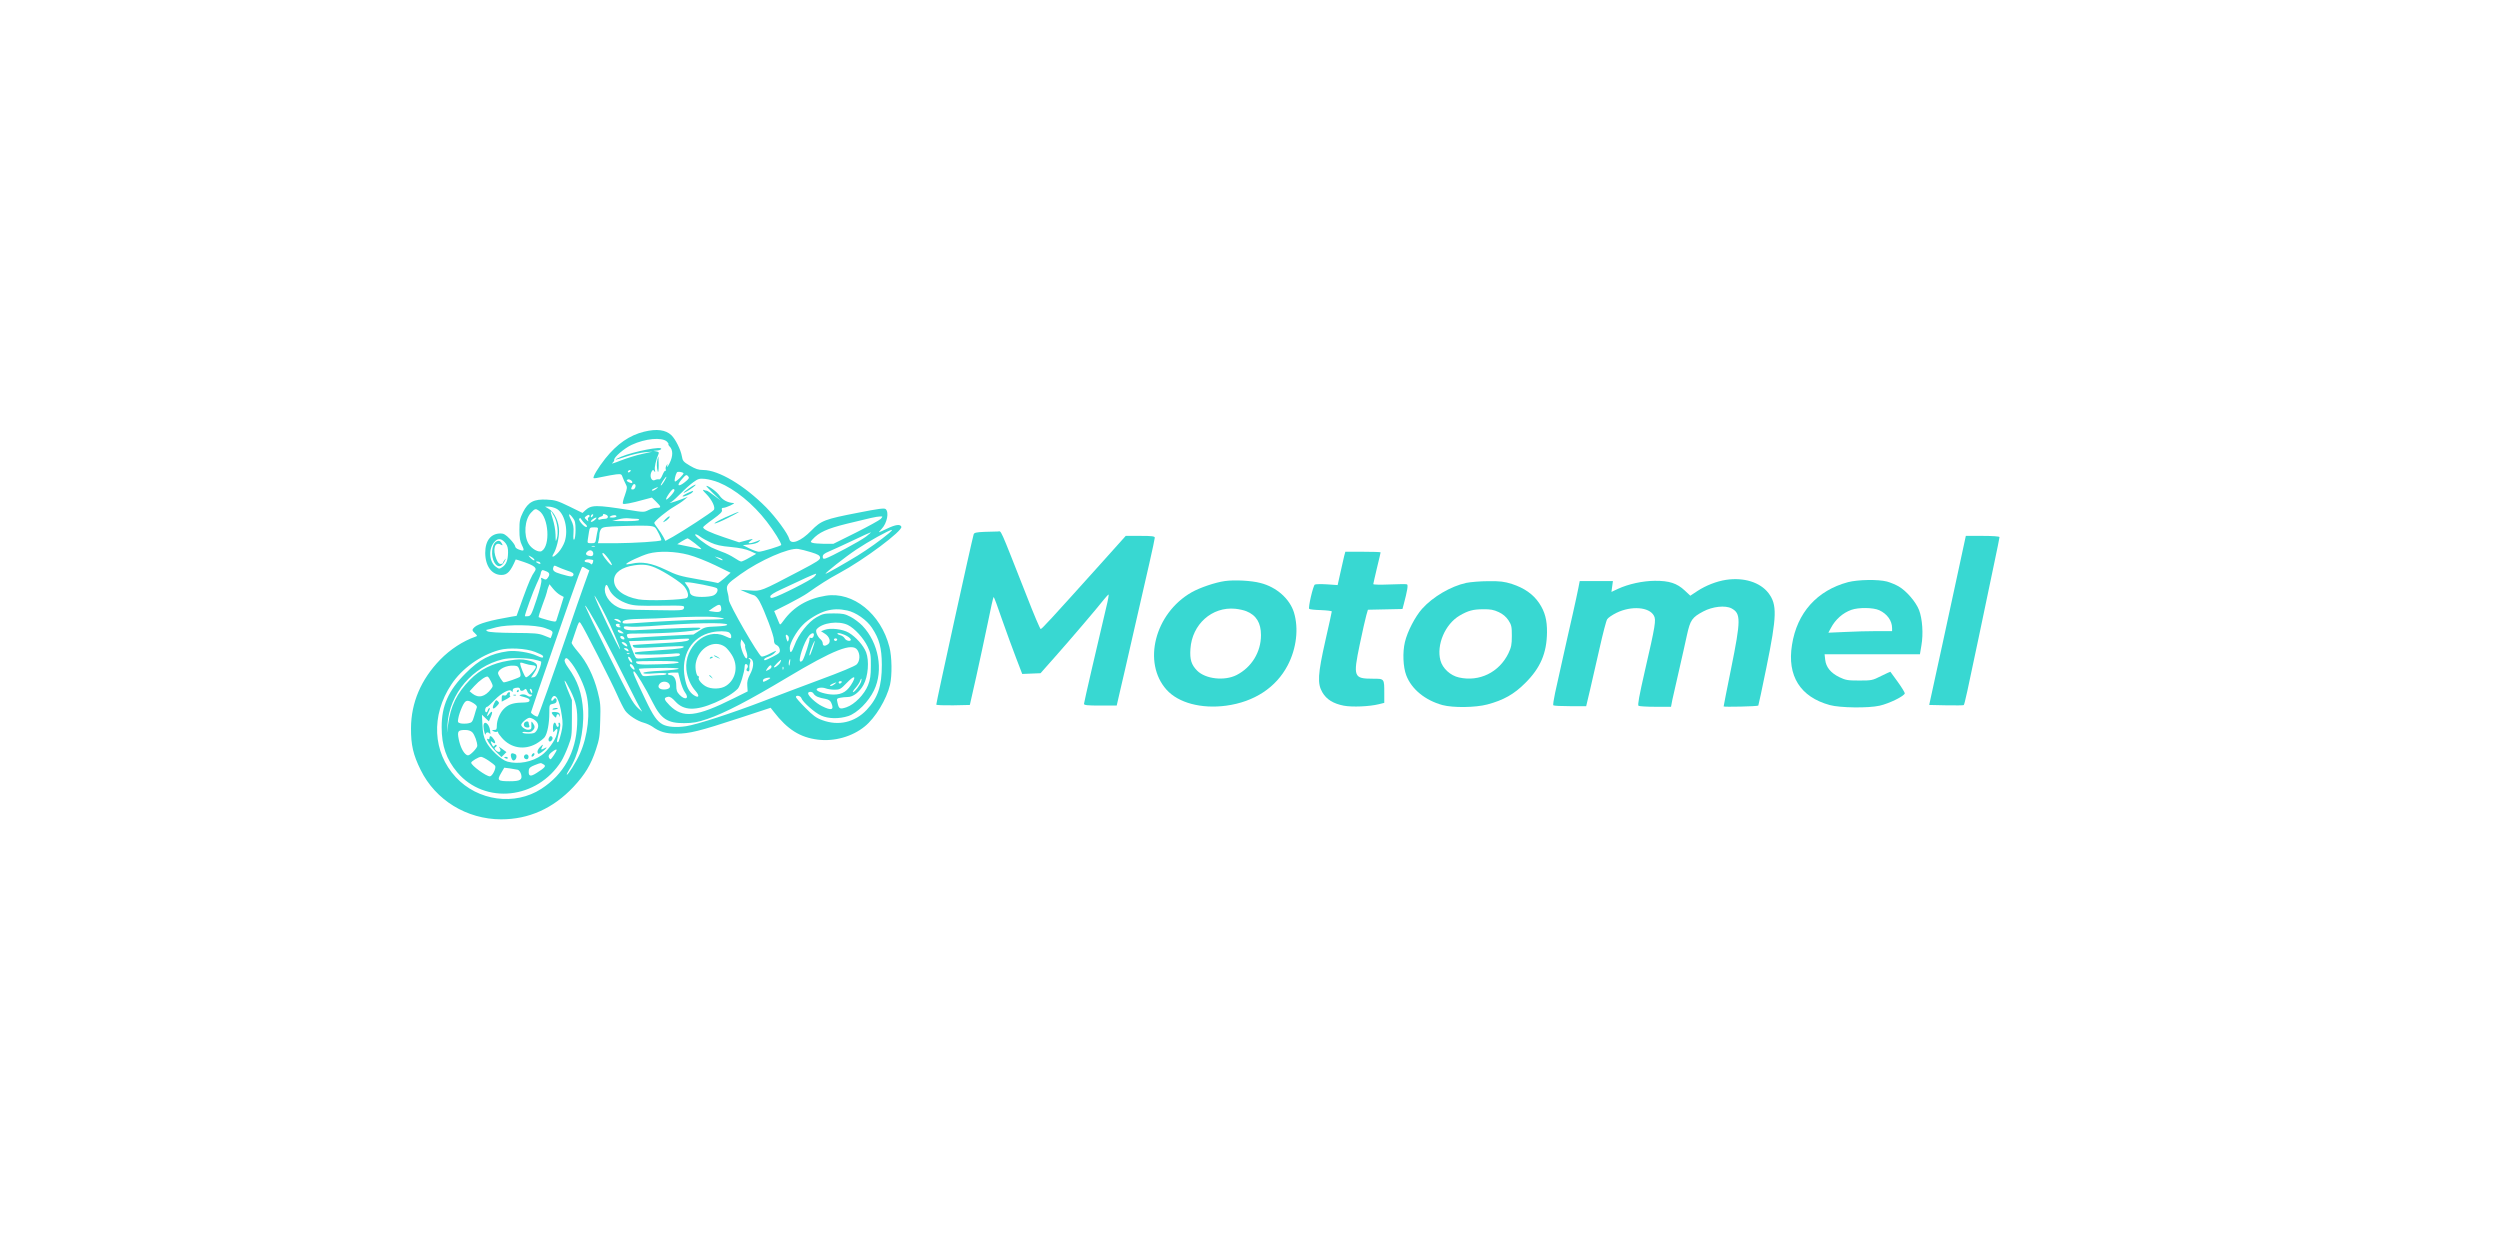 <?xml version="1.0" standalone="no"?>
<!DOCTYPE svg PUBLIC "-//W3C//DTD SVG 20010904//EN"
 "http://www.w3.org/TR/2001/REC-SVG-20010904/DTD/svg10.dtd">
<svg version="1.0" xmlns="http://www.w3.org/2000/svg"
 width="2048pt" height="1024pt" viewBox="0 0 2048 1024"
 preserveAspectRatio="xMidYMid meet">

<g transform="translate(0,1024) scale(0.1,-0.1)"
fill="#38d8d2" stroke="none">
<path d="M5278 6704 c-120 -29 -223 -100 -319 -220 -60 -76 -105 -152 -96
-161 3 -3 36 2 74 11 37 8 87 17 111 20 40 4 44 2 52 -22 5 -15 17 -40 25 -56
15 -27 14 -34 -6 -93 -13 -34 -20 -66 -16 -69 7 -8 69 4 169 32 l68 18 35 -34
c43 -42 44 -50 5 -50 -17 0 -47 -8 -68 -19 -36 -18 -40 -18 -157 1 -276 43
-310 43 -362 -4 l-21 -20 -108 53 c-95 46 -116 53 -183 56 -107 6 -154 -19
-196 -102 -26 -53 -30 -71 -30 -145 0 -67 5 -94 21 -127 23 -46 18 -52 -30
-33 -14 5 -26 16 -26 25 0 8 -19 35 -43 60 -34 35 -51 45 -75 45 -81 0 -127
-58 -127 -160 1 -108 54 -180 133 -180 49 0 75 29 117 127 0 1 32 -9 70 -22
83 -29 105 -48 87 -73 -29 -41 -48 -86 -98 -222 l-52 -145 -43 -7 c-170 -29
-270 -57 -301 -85 -23 -21 -23 -28 4 -52 20 -20 20 -21 2 -27 -102 -36 -205
-103 -288 -188 -157 -162 -238 -352 -239 -561 -1 -137 18 -219 79 -342 122
-248 377 -404 659 -405 226 0 425 88 592 265 95 102 144 182 185 307 28 84 32
111 35 235 4 125 2 150 -21 240 -33 128 -90 243 -161 325 -30 35 -54 69 -52
75 2 5 17 48 32 94 26 78 29 83 42 65 25 -33 252 -480 298 -584 24 -55 54
-114 66 -131 27 -38 100 -86 154 -100 22 -6 52 -20 67 -30 61 -44 111 -59 199
-59 106 0 185 19 523 130 l249 82 26 -33 c112 -145 215 -210 361 -228 134 -17
281 24 384 108 86 69 179 222 207 341 18 77 16 232 -5 310 -69 272 -298 456
-521 420 -150 -24 -265 -92 -346 -204 -28 -38 -29 -38 -38 -15 -5 13 -16 40
-24 58 l-15 35 117 59 c64 33 134 72 156 88 96 68 176 119 260 164 203 109
521 347 509 380 -9 23 -47 18 -116 -15 -34 -16 -64 -30 -67 -30 -2 0 7 13 22
28 44 46 62 137 32 162 -11 9 -58 3 -225 -30 -274 -53 -303 -64 -384 -147 -85
-87 -167 -119 -180 -69 -11 44 -107 175 -189 259 -179 181 -390 307 -517 307
-38 0 -62 8 -108 35 -54 32 -60 40 -66 77 -9 54 -52 140 -86 173 -46 44 -120
54 -222 29z m185 -81 c9 -9 15 -18 13 -21 -3 -2 1 -11 9 -19 29 -28 29 -79 1
-136 -14 -28 -24 -41 -21 -27 5 22 4 23 -5 7 -7 -10 -9 -25 -6 -33 3 -8 2 -13
-3 -10 -4 3 -15 -13 -24 -35 -10 -25 -21 -39 -29 -36 -7 2 -21 0 -32 -5 -31
-16 -49 36 -26 72 9 13 11 13 20 0 8 -12 9 -9 5 10 -5 22 8 80 30 132 5 13 0
17 -22 21 -27 4 -27 4 4 6 17 0 35 6 39 12 17 28 -226 -19 -329 -63 -73 -31
-51 -30 43 2 47 16 114 31 150 35 l65 5 -86 -19 c-47 -10 -126 -35 -175 -54
-49 -20 -80 -29 -69 -21 11 8 19 21 17 28 -4 20 84 95 143 122 112 52 246 64
288 27z m-298 -243 c-3 -5 -11 -10 -16 -10 -6 0 -7 5 -4 10 3 6 11 10 16 10 6
0 7 -4 4 -10z m434 -16 c7 -7 -61 -74 -70 -68 -7 4 3 53 16 74 6 9 42 5 54 -6z
m40 -28 c9 -11 4 -20 -29 -46 -53 -42 -70 -30 -28 20 38 44 41 45 57 26z
m-199 -41 c-12 -20 -24 -34 -27 -32 -5 5 40 76 46 71 2 -1 -7 -19 -19 -39z
m-262 -11 c-4 -3 -16 0 -28 6 -18 10 -20 14 -9 21 15 9 48 -15 37 -27z m709 4
c133 -54 282 -175 395 -322 59 -76 118 -172 118 -190 0 -8 -158 -56 -183 -56
-12 0 -47 12 -77 27 l-55 27 57 6 c36 3 64 12 75 23 17 17 17 17 -19 2 -21 -8
-45 -15 -55 -15 -15 0 -14 4 7 20 25 19 25 19 -35 3 l-60 -16 -122 41 c-119
40 -173 66 -173 83 0 4 36 34 80 65 62 45 79 62 74 76 -4 13 0 18 13 18 23 1
103 38 83 39 -49 3 -89 24 -114 59 -22 33 -89 82 -110 82 -4 0 22 -27 56 -61
l63 -60 -53 40 c-30 23 -58 41 -62 41 -5 0 -17 3 -27 7 -10 3 -1 -11 21 -32
48 -48 80 -114 63 -133 -14 -18 -255 -175 -334 -219 l-62 -34 -17 33 c-9 18
-30 49 -45 69 -16 20 -29 41 -29 45 0 15 102 98 160 132 30 17 69 43 85 57
l30 25 -55 -21 c-30 -11 -64 -23 -75 -25 l-20 -5 20 13 c11 7 45 38 75 69 30
31 75 71 100 89 40 29 50 31 96 27 29 -3 79 -16 111 -29z m-683 -41 c-3 -9
-12 -17 -20 -17 -17 0 -17 5 -3 32 13 24 33 10 23 -15z m172 -12 c-20 -15 -36
-19 -36 -10 0 5 38 23 50 24 3 0 -4 -6 -14 -14z m121 -54 c-46 -51 -55 -41
-16 16 22 31 34 42 42 34 7 -7 -1 -22 -26 -50z m-941 -107 c67 -32 103 -171
70 -271 -9 -27 -32 -66 -50 -86 -38 -42 -65 -51 -42 -14 24 37 46 127 46 186
0 73 -36 153 -82 181 l-33 20 28 0 c16 0 44 -7 63 -16z m-139 -19 c78 -55 93
-284 21 -329 -24 -15 -82 17 -107 58 -43 71 -33 200 19 256 32 34 38 36 67 15z
m124 -47 c25 -49 35 -131 21 -178 -10 -33 -10 -31 -11 30 -1 39 -11 92 -24
132 -25 73 -19 80 14 16z m153 -12 c17 -21 21 -42 21 -96 0 -38 -5 -74 -10
-79 -8 -8 -10 8 -7 52 3 51 -1 70 -21 110 -26 51 -17 59 17 13z m128 6 c-6 -2
-8 -11 -5 -20 5 -16 4 -16 -13 0 -18 17 -18 18 1 32 14 10 21 11 24 3 2 -6 -1
-13 -7 -15z m30 6 c-7 -7 -12 -8 -12 -2 0 14 12 26 19 19 2 -3 -1 -11 -7 -17z
m112 16 c25 -10 19 -34 -8 -34 -13 0 -31 -3 -40 -6 -9 -4 -16 -1 -16 6 0 6 9
14 20 17 11 3 20 9 20 14 0 11 3 11 24 3z m86 -14 c0 -5 -15 -10 -32 -10 -25
0 -29 3 -18 10 20 13 50 13 50 0z m2165 -21 c-11 -11 -102 -61 -203 -112
l-185 -92 -76 0 c-42 1 -84 4 -95 8 -18 7 -18 8 -1 27 53 59 119 89 280 129
196 48 243 59 274 60 24 1 24 1 6 -20z m-2421 -41 c12 -9 17 -20 13 -24 -12
-12 -71 52 -62 66 6 9 11 8 18 -6 6 -10 20 -26 31 -36z m77 31 c-13 -11 -27
-17 -30 -13 -7 7 28 34 43 34 6 -1 0 -10 -13 -21z m342 11 c16 0 26 -4 22 -10
-4 -6 -52 -10 -113 -9 l-107 1 50 13 c28 8 66 12 85 9 19 -2 48 -4 63 -4z
m153 -71 c15 -12 57 -99 51 -105 -10 -10 -222 -23 -366 -24 l-153 0 6 23 c3
12 6 34 6 48 0 14 6 34 14 45 13 17 32 20 183 25 182 6 240 4 259 -12z m-469
-21 c-4 -13 -9 -42 -13 -65 -6 -41 -8 -43 -40 -43 -31 0 -33 2 -29 28 2 15 7
44 10 65 6 35 8 37 42 37 31 0 35 -2 30 -22z m2388 -24 c-70 -59 -176 -134
-260 -186 -110 -67 -252 -148 -261 -148 -14 0 158 136 251 198 97 65 270 161
290 161 6 0 -3 -11 -20 -25z m-192 -31 c-47 -36 -286 -164 -330 -178 -19 -5
-23 -2 -23 15 0 16 12 26 50 42 27 11 113 51 192 88 79 38 147 69 151 69 5 1
-13 -16 -40 -36z m-1270 -48 c43 -20 85 -29 165 -36 73 -7 123 -18 157 -33
l50 -23 -55 -31 c-30 -18 -61 -32 -68 -32 -7 0 -33 14 -58 31 -24 16 -68 38
-98 48 -29 11 -68 27 -87 36 -54 28 -140 95 -134 106 4 5 21 -2 39 -16 17 -13
58 -36 89 -50z m-1679 -8 c13 -18 19 -41 18 -74 -1 -63 -15 -98 -47 -119 -25
-16 -27 -16 -53 3 -58 43 -62 154 -7 209 28 28 58 22 89 -19z m1550 1 c30 -23
53 -44 51 -46 -1 -2 -20 1 -41 7 -22 5 -65 15 -98 21 l-58 12 38 24 c22 13 42
24 46 24 5 0 32 -19 62 -42z m-821 -25 c-7 -2 -19 -2 -25 0 -7 3 -2 5 12 5 14
0 19 -2 13 -5z m1772 -47 c55 -17 71 -26 73 -43 3 -18 -22 -34 -165 -109 -326
-171 -316 -167 -408 -161 l-80 5 44 -19 c24 -11 54 -22 66 -25 14 -3 33 -24
48 -52 42 -79 117 -279 117 -314 0 -25 6 -36 23 -43 13 -6 23 -21 25 -37 3
-24 -3 -30 -57 -58 -66 -33 -71 -34 -71 -21 0 5 15 14 34 21 18 6 42 20 52 32
21 23 19 23 -47 -11 -26 -13 -53 -22 -61 -19 -26 10 -267 429 -267 463 0 11
-4 40 -11 64 -14 57 -8 65 105 146 160 115 398 219 474 208 20 -3 68 -15 106
-27z m-1785 -12 c0 -18 -13 -24 -38 -17 -27 7 -28 21 -5 39 20 14 43 2 43 -22z
m780 -9 c54 -14 149 -52 220 -86 l125 -61 -49 -44 c-27 -23 -52 -41 -55 -40
-3 2 -78 16 -166 31 -143 25 -171 33 -263 78 -113 54 -194 69 -279 49 -24 -5
-43 -7 -43 -3 0 12 125 70 183 86 85 23 218 19 327 -10z m-656 -32 c41 -57 37
-73 -6 -23 -38 45 -52 70 -38 70 5 0 25 -21 44 -47z m-609 -3 c12 -19 -12 -10
-31 11 -19 22 -19 22 3 10 12 -6 25 -16 28 -21z m1540 -1 c15 -14 -7 -10 -35
7 l-25 15 25 -7 c14 -3 29 -10 35 -15z m-1055 -10 c0 -20 -13 -40 -20 -29 -4
6 -17 12 -28 13 -38 2 -25 27 13 25 19 -1 35 -5 35 -9z m-435 -19 c8 -13 -5
-13 -25 0 -13 8 -13 10 2 10 9 0 20 -4 23 -10z m944 -41 c74 -32 212 -121 236
-153 31 -40 40 -79 23 -93 -21 -18 -321 -27 -397 -13 -125 23 -201 82 -201
156 0 62 62 108 167 123 70 10 113 5 172 -20z m-721 -24 c39 -12 52 -21 50
-33 -4 -20 -19 -19 -102 5 -59 17 -73 30 -62 58 5 14 9 14 33 2 16 -8 52 -22
81 -32z m140 -109 c-22 -61 -87 -246 -143 -411 -114 -333 -233 -667 -240 -674
-8 -7 -55 21 -55 34 0 10 362 1050 389 1118 6 15 15 39 21 53 10 25 10 25 39
8 l29 -17 -40 -111z m-314 104 c29 -11 33 -27 13 -54 -11 -16 -17 -17 -36 -7
-20 11 -21 10 -16 -11 3 -14 -12 -77 -39 -158 -41 -123 -47 -135 -70 -138 -14
-2 -26 -1 -26 1 0 18 68 205 96 264 19 39 34 78 34 86 0 12 9 27 16 27 1 0 14
-4 28 -10z m2195 -46 c-22 -24 -286 -158 -336 -170 -17 -5 -23 -2 -23 10 0 11
31 31 88 57 175 83 277 129 286 129 5 0 -1 -12 -15 -26z m-908 -64 c57 -11
107 -24 112 -29 14 -14 -1 -47 -29 -59 -14 -7 -56 -12 -94 -12 -71 0 -100 14
-100 47 0 8 -9 28 -21 44 l-20 29 25 0 c14 0 71 -9 127 -20z m-1171 -85 l28
-15 -28 -91 c-16 -50 -31 -96 -33 -104 -4 -10 -19 -9 -73 6 -37 10 -69 21 -71
23 -3 3 11 48 31 101 20 52 36 100 36 105 0 5 5 21 10 36 l11 28 30 -37 c17
-21 43 -44 59 -52z m401 46 c21 -49 83 -96 158 -119 47 -14 90 -16 258 -14
200 2 201 2 196 -19 -6 -20 -9 -21 -252 -17 -234 3 -248 4 -293 26 -69 34
-115 108 -101 162 8 29 16 25 34 -19z m-26 -222 c41 -80 116 -256 115 -268 -2
-16 -210 419 -210 438 0 9 47 -73 95 -170z m-27 -155 c44 -82 130 -250 192
-374 61 -124 119 -234 128 -245 9 -11 -5 0 -32 25 -42 40 -69 88 -236 427
-104 211 -191 393 -195 405 -10 34 52 -70 143 -238z m970 224 c4 -29 -14 -37
-68 -28 l-35 5 40 28 c46 31 59 30 63 -5z m1032 -19 c71 -15 161 -78 203 -142
61 -92 80 -165 81 -302 0 -176 -32 -272 -125 -371 -97 -102 -231 -133 -364
-83 -48 17 -76 38 -137 100 -43 43 -78 83 -78 89 0 18 38 11 45 -9 9 -31 111
-121 162 -143 60 -27 148 -28 222 -4 74 25 166 117 211 211 79 164 38 389 -95
529 -24 25 -68 58 -97 73 -46 24 -65 28 -138 28 -77 0 -90 -3 -140 -31 -68
-38 -150 -142 -182 -231 -24 -65 -38 -73 -38 -19 0 37 54 134 106 186 44 47
134 100 192 116 59 16 108 17 172 3z m-1073 -55 c35 -3 63 -9 63 -13 0 -3 -69
-7 -153 -7 -136 -2 -379 -14 -599 -30 -64 -4 -78 -3 -78 9 0 19 48 26 175 28
55 1 145 4 200 8 166 10 326 12 392 5z m-787 -29 c16 -19 3 -19 -30 0 -24 13
-24 14 -4 15 12 0 27 -7 34 -15z m877 -32 c3 -7 -25 -12 -89 -15 -85 -3 -97
-6 -140 -35 l-47 -31 -223 -11 c-123 -6 -244 -14 -269 -17 -41 -6 -47 -4 -52
15 -5 20 -2 21 106 21 219 1 454 18 484 35 26 15 18 16 -142 10 -93 -3 -231
-10 -305 -14 -132 -9 -170 -4 -170 21 0 7 15 9 43 5 23 -3 101 -1 172 4 337
26 626 32 632 12z m989 -3 c56 -28 129 -108 162 -178 24 -50 27 -69 26 -157 0
-80 -5 -112 -23 -158 -30 -76 -110 -158 -177 -181 -54 -18 -62 -14 -73 37 -8
33 -7 35 22 41 16 3 44 6 61 6 45 0 97 40 130 100 38 70 48 196 21 267 -22 56
-83 125 -142 160 -51 30 -151 41 -198 23 l-29 -11 31 -20 c39 -24 52 -68 27
-86 -25 -19 -44 -16 -44 6 0 10 -7 24 -16 32 -28 23 -47 69 -34 84 45 54 179
72 256 35z m-1870 1 c-4 -5 0 -12 6 -14 7 -3 3 -6 -8 -6 -12 -1 -24 6 -28 14
-4 10 1 15 15 15 11 0 18 -4 15 -9z m-611 -26 c64 -23 68 -26 56 -58 l-10 -25
-53 21 c-47 19 -75 21 -249 22 -123 1 -203 6 -215 13 -10 6 -14 12 -9 12 6 1
42 10 80 21 92 25 322 22 400 -6z m631 -30 c18 -15 18 -15 -5 -13 -14 2 -26 9
-29 16 -5 17 10 15 34 -3z m875 -5 c10 -6 19 -20 19 -30 0 -24 3 -25 -55 1
-153 68 -331 -91 -312 -277 7 -65 34 -129 76 -176 35 -40 26 -60 -15 -33 -37
24 -61 69 -74 142 -35 184 56 338 220 373 53 12 119 11 141 0z m693 -34 c-4
-10 -13 -15 -21 -12 -9 4 -13 1 -11 -6 4 -11 -40 -151 -56 -176 -4 -7 -12 -12
-18 -12 -25 0 28 161 69 211 26 31 50 28 37 -5z m282 -1 c13 -8 24 -20 24 -25
0 -18 -39 -10 -50 10 -6 11 -22 23 -35 26 -14 3 -25 10 -25 14 0 11 56 -5 86
-25z m-488 3 c5 -7 6 -22 2 -32 -6 -17 -8 -16 -18 12 -11 32 -3 43 16 20z
m-1344 -14 c4 -11 1 -14 -11 -12 -9 2 -18 9 -21 16 -6 18 25 15 32 -4z m526
-18 c-11 -11 -70 -18 -235 -26 -121 -7 -221 -13 -222 -14 -1 -1 2 -8 6 -15 7
-11 42 -11 206 -2 109 7 200 9 203 6 14 -14 -23 -20 -200 -32 -105 -7 -194
-15 -196 -18 -3 -3 -2 -8 2 -12 9 -9 208 -7 304 2 51 5 62 4 62 -8 0 -12 -26
-16 -137 -21 -76 -4 -154 -8 -174 -10 -20 -2 -41 -1 -47 3 -6 3 -21 36 -35 73
l-24 66 91 2 c50 1 145 5 211 9 202 13 201 13 185 -3z m1218 3 c-2 -6 -8 -10
-13 -10 -5 0 -11 4 -13 10 -2 6 4 11 13 11 9 0 15 -5 13 -11z m-754 -50 c-2
-4 2 -25 10 -46 8 -24 11 -46 5 -54 -13 -21 -58 89 -52 125 l6 29 18 -24 c9
-13 16 -26 13 -30z m554 -19 c-11 -33 -22 -60 -25 -60 -7 0 3 38 22 83 24 57
26 44 3 -23z m-1528 35 c20 -24 5 -28 -21 -6 -19 16 -20 20 -8 21 9 0 22 -7
29 -15z m810 -24 c14 -10 39 -40 55 -66 55 -88 35 -199 -45 -252 -43 -30 -126
-31 -171 -4 -36 22 -63 57 -54 71 3 6 2 10 -4 10 -16 0 -29 65 -21 108 23 126
150 197 240 133z m1084 -26 c24 -36 21 -91 -6 -118 -14 -14 -134 -64 -303
-126 -154 -57 -361 -136 -460 -174 -249 -96 -546 -193 -634 -206 -79 -12 -150
-7 -191 14 -47 25 -79 70 -143 205 -97 204 -108 230 -93 230 12 0 96 -139 154
-256 67 -133 121 -169 257 -168 75 1 107 6 189 34 142 48 340 151 654 339 381
228 535 289 576 226z m-2642 -15 c32 -12 60 -26 64 -31 12 -21 -6 -21 -48 -1
-55 27 -177 46 -237 37 -143 -20 -234 -67 -346 -180 -141 -141 -197 -265 -197
-442 0 -153 39 -264 128 -370 227 -267 655 -221 852 91 14 22 39 76 56 121 29
76 31 87 31 230 l0 150 -37 90 c-38 94 -27 91 22 -6 50 -99 63 -160 58 -283
-10 -230 -110 -409 -293 -528 -217 -141 -520 -100 -701 95 -190 205 -205 505
-37 759 86 131 238 240 393 283 76 21 217 14 292 -15z m763 19 c11 -17 0 -20
-21 -4 -17 13 -17 14 -2 15 9 0 20 -5 23 -11z m12 -35 c-3 -3 -12 -4 -19 -1
-8 3 -5 6 6 6 11 1 17 -2 13 -5z m13 -43 c13 -25 13 -34 0 -26 -16 10 -32 45
-21 45 6 0 15 -9 21 -19z m-804 -2 c32 -7 62 -15 66 -18 5 -4 -2 -34 -15 -66
-17 -45 -29 -61 -45 -63 l-22 -3 25 37 c44 65 32 87 -58 106 -44 9 -73 9 -150
-4 -134 -22 -232 -71 -317 -157 -108 -111 -158 -213 -179 -366 l-10 -70 5 73
c16 249 207 473 453 531 53 13 179 13 247 0z m319 -36 c50 -67 101 -177 119
-253 34 -143 12 -340 -53 -484 -31 -70 -101 -180 -108 -172 -2 2 7 21 21 43
75 115 122 313 113 478 -9 145 -44 248 -123 356 -21 29 -32 53 -28 63 10 25
21 19 59 -31z m1473 35 c20 -20 14 -72 -14 -123 -19 -37 -25 -60 -22 -94 l3
-45 -115 -57 c-306 -153 -416 -165 -524 -58 -49 50 -52 64 -11 71 14 2 33 -11
58 -39 68 -75 165 -78 325 -9 86 37 153 79 187 115 19 22 54 136 55 179 0 12
4 22 9 22 16 0 23 -20 12 -34 -11 -13 -5 -26 11 -26 5 0 9 12 7 28 -1 15 2 35
6 46 5 12 3 21 -6 27 -8 5 -9 9 -3 9 5 0 15 -5 22 -12z m233 -27 c-11 -20 -51
-48 -51 -35 0 7 53 60 58 58 2 -1 -1 -12 -7 -23z m80 -3 c-3 -21 -6 -26 -9
-15 -3 17 3 47 11 47 2 0 1 -15 -2 -32z m-911 6 c0 -8 -55 -13 -167 -16 -159
-5 -182 -2 -183 22 0 3 79 5 175 5 122 0 175 -3 175 -11z m-1197 -24 c15 0 27
-6 27 -13 0 -19 -67 -90 -82 -85 -11 4 -45 87 -47 114 -1 8 10 8 37 -2 20 -7
49 -13 65 -14z m827 -11 c7 -11 10 -23 7 -25 -6 -6 -37 25 -37 37 0 17 19 9
30 -12z m-932 -33 c8 -27 9 -43 2 -50 -9 -9 -114 -46 -133 -46 -9 0 -47 61
-47 75 1 33 69 66 130 62 31 -2 36 -6 48 -41z m2062 31 c0 -8 -11 -19 -25 -25
-25 -12 -25 -12 -9 13 18 27 34 33 34 12z m97 -19 c-3 -8 -6 -5 -6 6 -1 11 2
17 5 13 3 -3 4 -12 1 -19z m-857 4 c0 -5 -65 -13 -145 -17 -89 -4 -145 -11
-145 -18 0 -7 31 -8 95 -3 62 4 95 3 95 -4 0 -5 -15 -10 -32 -10 -18 0 -62 -3
-98 -6 -65 -6 -66 -6 -80 22 -8 16 -16 31 -17 34 -2 3 71 7 162 8 98 2 165 -1
165 -6z m13 -99 c10 -38 26 -79 37 -93 41 -53 4 -71 -43 -22 -22 23 -27 38
-27 77 0 52 -20 85 -52 85 -10 0 -18 5 -18 10 0 6 19 10 43 10 l43 0 17 -67z
m-1550 -7 c17 -35 17 -38 0 -60 -49 -65 -103 -78 -153 -38 l-23 19 39 43 c42
46 93 82 109 77 6 -2 18 -20 28 -41z m2963 -3 c-41 -75 -84 -103 -157 -103
-58 0 -139 24 -139 41 0 15 44 21 74 10 15 -6 48 -11 73 -11 43 0 50 4 101 57
55 57 77 60 48 6z m-676 32 c0 -2 -13 -11 -30 -20 -26 -13 -30 -13 -30 -1 0
13 16 22 48 25 6 0 12 -1 12 -4z m745 -27 c-9 -30 -53 -88 -67 -88 -5 0 3 15
20 34 17 19 33 44 37 55 3 12 9 21 11 21 3 0 2 -10 -1 -22z m-1573 -21 c16
-24 3 -42 -33 -45 -48 -4 -70 20 -43 49 19 21 61 19 76 -4z m1413 13 c-3 -5
-10 -10 -16 -10 -5 0 -9 5 -9 10 0 6 7 10 16 10 8 0 12 -4 9 -10z m-59 -15
c-20 -15 -36 -19 -36 -10 0 5 38 23 50 24 3 0 -4 -6 -14 -14z m-2576 -41 c0
-17 22 -18 38 -2 8 8 14 5 21 -15 6 -15 18 -27 28 -27 13 0 14 -3 6 -11 -9 -9
-18 -8 -35 3 -14 9 -32 12 -48 8 -22 -6 -20 -9 23 -20 35 -9 47 -17 45 -29 -3
-13 -17 -16 -69 -17 -70 -2 -110 -17 -146 -56 -30 -32 -53 -90 -53 -133 0 -30
-3 -35 -22 -35 -21 -1 -21 -2 -5 -11 9 -5 22 -7 27 -4 6 3 10 2 10 -4 0 -6 14
-26 32 -46 73 -84 183 -102 280 -48 29 17 60 41 70 54 22 30 38 112 38 199 0
67 0 68 30 74 21 4 30 11 30 26 0 21 -14 27 -25 10 -12 -20 -26 -10 -15 10 28
52 63 -8 82 -140 10 -65 9 -88 -5 -145 -18 -70 -23 -82 -33 -73 -3 3 2 30 10
59 18 60 21 99 6 99 -5 0 -7 -6 -4 -14 3 -8 1 -17 -4 -20 -5 -3 -12 3 -15 14
-9 36 -27 21 -27 -22 1 -40 2 -42 15 -24 21 28 28 14 15 -32 -12 -48 -74 -133
-121 -167 -77 -57 -193 -79 -283 -54 -51 14 -144 102 -176 166 -18 36 -25 69
-28 133 l-4 85 28 -27 29 -27 17 40 c18 42 9 52 -16 17 -20 -28 -21 -12 -2 25
8 15 11 27 6 27 -5 0 -12 -9 -15 -21 -4 -13 -11 -17 -16 -12 -11 11 -2 43 12
43 5 0 32 25 60 55 57 59 126 96 140 73 7 -10 9 -9 9 4 0 17 10 23 41 25 11 1
19 -5 19 -13z m100 -22 c0 -15 -2 -15 -10 -2 -13 20 -13 33 0 25 6 -3 10 -14
10 -23z m2339 -41 c14 -6 42 -13 62 -16 26 -5 40 -14 48 -31 27 -60 4 -69 -77
-28 -48 24 -112 83 -112 104 0 17 35 16 44 -1 5 -10 20 -22 35 -28z m-2821
-51 c22 -14 32 -26 28 -36 -3 -8 -13 -39 -21 -69 -15 -50 -19 -55 -51 -61 -18
-3 -46 -3 -60 0 -24 6 -26 10 -19 44 3 20 17 61 30 90 27 59 41 63 93 32z
m506 -141 c29 -23 33 -54 10 -87 -12 -18 -25 -22 -65 -22 -27 0 -49 4 -49 9 0
6 15 7 33 4 24 -3 39 0 50 12 21 20 21 35 3 61 -13 18 -14 17 -13 -16 2 -30
-2 -36 -21 -38 -23 -4 -62 22 -62 40 0 16 49 58 68 58 11 0 31 -9 46 -21z
m-515 -98 c19 -19 41 -79 41 -112 0 -8 -16 -30 -35 -49 -29 -28 -39 -32 -53
-24 -27 17 -51 66 -64 128 -13 67 -7 76 55 76 23 0 44 -7 56 -19z m691 -145
c0 -11 -43 -76 -50 -76 -4 0 -11 8 -14 17 -5 11 2 24 21 39 27 22 43 29 43 20z
m-556 -88 c26 -17 50 -37 53 -43 8 -22 -25 -85 -44 -85 -31 0 -153 90 -153
112 0 11 61 48 81 48 8 0 37 -14 63 -32z m447 -29 c26 -13 16 -26 -53 -70 -54
-35 -71 -30 -66 21 2 19 13 28 48 42 55 21 48 20 71 7z m-209 -45 c10 -3 22
-20 27 -37 12 -45 -7 -57 -93 -57 -98 0 -106 7 -72 65 l27 46 47 -6 c26 -4 55
-9 64 -11z"/>
<path d="M5386 6478 c-8 -30 -6 -78 3 -102 4 -10 7 12 7 53 -1 39 -2 71 -2 71
-1 0 -4 -10 -8 -22z"/>
<path d="M5643 6239 c-24 -17 -43 -32 -43 -35 0 -6 48 21 81 47 40 31 7 21
-38 -12z"/>
<path d="M5631 6200 c-24 -11 -42 -23 -39 -26 8 -7 74 21 82 35 9 14 9 14 -43
-9z"/>
<path d="M5942 6002 c-56 -26 -96 -48 -88 -50 8 -2 58 19 113 47 123 62 111
64 -25 3z"/>
<path d="M5449 5984 c-21 -24 -22 -26 -3 -16 25 13 50 42 37 42 -5 0 -20 -12
-34 -26z"/>
<path d="M4063 5802 c-36 -23 -43 -120 -13 -170 26 -43 57 -40 83 8 13 24 14
29 3 16 -9 -11 -16 -23 -16 -28 0 -4 -9 -8 -19 -8 -13 0 -24 13 -35 40 -32 80
-13 145 34 120 20 -11 21 -10 10 9 -11 22 -27 26 -47 13z"/>
<path d="M5851 4866 c2 -2 15 -9 29 -15 24 -11 24 -11 6 3 -16 13 -49 24 -35
12z"/>
<path d="M5815 4850 c-3 -6 1 -7 9 -4 18 7 21 14 7 14 -6 0 -13 -4 -16 -10z"/>
<path d="M5810 4706 c0 -2 8 -10 18 -17 15 -13 16 -12 3 4 -13 16 -21 21 -21
13z"/>
<path d="M4235 4580 c-3 -5 -1 -10 4 -10 6 0 11 5 11 10 0 6 -2 10 -4 10 -3 0
-8 -4 -11 -10z"/>
<path d="M4153 4554 c-3 -9 -13 -14 -24 -11 -15 4 -19 0 -19 -23 l0 -28 40 21
c22 12 35 23 30 25 -5 2 -6 10 -3 18 3 8 0 14 -6 14 -7 0 -14 -7 -18 -16z"/>
<path d="M4208 4543 c7 -3 16 -2 19 1 4 3 -2 6 -13 5 -11 0 -14 -3 -6 -6z"/>
<path d="M4047 4476 c-20 -43 -8 -54 23 -20 21 22 22 26 9 39 -13 14 -17 12
-32 -19z"/>
<path d="M4526 4431 c-3 -4 6 -6 19 -3 14 2 25 6 25 8 0 8 -39 4 -44 -5z"/>
<path d="M4520 4401 c0 -5 8 -17 18 -27 16 -16 17 -16 20 -1 4 22 19 22 26 0
3 -11 4 -8 3 6 -2 20 -8 25 -34 28 -18 2 -33 0 -33 -6z"/>
<path d="M3961 4288 c0 -32 17 -85 18 -60 1 6 7 12 15 12 8 0 17 -6 20 -12 4
-7 4 5 1 27 -7 61 -56 90 -54 33z"/>
<path d="M4010 4194 c0 -8 -4 -12 -10 -9 -34 21 25 -69 78 -118 l30 -29 20 20
21 21 -37 27 c-20 15 -31 21 -24 14 6 -8 12 -20 12 -27 0 -18 -25 -16 -41 3
-10 13 -10 17 1 24 8 5 11 12 7 17 -5 4 -12 1 -16 -6 -7 -11 -11 -9 -20 7 -15
29 -14 37 4 22 23 -19 29 -5 10 24 -19 29 -35 34 -35 10z"/>
<path d="M4496 4193 c-4 -9 -3 -20 2 -25 11 -11 36 17 27 32 -9 15 -22 12 -29
-7z"/>
<path d="M4420 4116 c-13 -15 -20 -31 -16 -41 5 -15 9 -14 36 5 36 26 51 47
22 31 -29 -16 -34 -14 -22 9 14 27 8 25 -20 -4z"/>
<path d="M4188 4065 c-10 -11 5 -55 18 -55 23 0 35 43 15 52 -21 9 -27 9 -33
3z"/>
<path d="M4356 4054 c-4 -10 -1 -14 6 -12 15 5 23 28 10 28 -5 0 -13 -7 -16
-16z"/>
<path d="M4295 4050 c-8 -14 3 -30 21 -30 8 0 14 9 14 20 0 21 -24 28 -35 10z"/>
<path d="M4130 4036 c0 -2 7 -6 15 -10 8 -3 15 -1 15 4 0 6 -7 10 -15 10 -8 0
-15 -2 -15 -4z"/>
<path d="M4294 4315 c-8 -20 4 -35 28 -35 14 0 18 5 14 16 -3 9 -6 20 -6 25 0
15 -30 10 -36 -6z"/>
<path d="M8063 5883 c-67 -3 -83 -7 -87 -21 -17 -59 -306 -1374 -306 -1394 0
-5 62 -7 138 -6 l137 3 52 230 c28 127 71 326 95 442 23 117 45 213 48 213 3
0 34 -82 68 -183 35 -100 87 -242 115 -315 l51 -133 75 3 75 3 124 140 c124
140 340 393 397 466 17 21 33 38 36 39 4 0 -4 -46 -18 -102 -79 -333 -183
-783 -183 -794 0 -11 28 -14 134 -14 l134 0 26 113 c15 61 65 281 112 487 47
206 105 462 130 568 24 106 44 199 44 207 0 12 -21 15 -119 15 l-119 0 -208
-232 c-409 -455 -481 -533 -489 -531 -5 1 -56 120 -112 265 -235 596 -207 533
-239 534 -16 0 -66 -1 -111 -3z"/>
<path d="M16026 5488 c-43 -200 -94 -435 -113 -523 -20 -88 -52 -236 -72 -330
l-37 -170 139 -3 c77 -1 142 -1 144 2 7 6 31 118 124 561 44 209 100 476 124
593 25 117 45 217 45 222 0 6 -57 10 -138 10 l-138 0 -78 -362z"/>
<path d="M11011 5683 c-5 -21 -19 -83 -31 -137 l-22 -99 -87 6 c-48 3 -93 2
-100 -2 -14 -9 -56 -189 -46 -199 4 -4 47 -9 96 -10 49 -2 89 -7 89 -11 0 -4
-23 -111 -52 -237 -63 -280 -67 -354 -25 -426 34 -58 89 -92 175 -109 69 -13
211 -7 287 12 l45 11 0 77 c0 123 2 121 -94 121 -157 0 -162 15 -107 280 22
107 47 215 54 240 l13 45 142 3 141 3 10 37 c30 113 38 161 27 165 -6 3 -71 2
-143 -1 -73 -3 -133 -2 -133 3 0 4 14 63 30 132 17 68 30 126 30 128 0 3 -65
5 -145 5 l-144 0 -10 -37z"/>
<path d="M14140 5490 c-78 -12 -165 -46 -234 -91 l-59 -39 -46 43 c-63 59
-127 80 -245 79 -100 -1 -215 -26 -302 -66 l-53 -25 6 45 6 44 -136 0 -136 0
-11 -57 c-6 -32 -27 -128 -46 -213 -20 -85 -55 -245 -80 -355 -24 -110 -53
-242 -65 -293 -11 -52 -18 -97 -14 -100 4 -4 66 -7 138 -7 l131 0 32 135 c17
74 52 230 79 345 26 116 53 220 61 232 7 12 42 36 77 53 121 59 268 48 306
-24 19 -34 12 -79 -74 -451 -47 -207 -61 -281 -52 -287 7 -4 69 -8 139 -8
l127 0 11 58 c7 31 31 140 55 242 23 102 53 232 65 290 27 121 41 142 133 191
77 41 181 52 232 25 77 -42 77 -93 -4 -494 -34 -167 -61 -306 -61 -309 0 -6
277 0 284 7 2 3 32 142 66 310 87 426 89 517 17 612 -68 88 -201 130 -347 108z"/>
<path d="M10034 5480 c-79 -11 -205 -54 -272 -92 -302 -172 -405 -577 -205
-799 97 -107 283 -157 487 -130 231 31 410 149 505 331 72 138 91 302 51 433
-35 112 -143 208 -274 241 -74 20 -214 27 -292 16z m176 -247 c82 -33 120 -96
120 -196 0 -139 -77 -264 -200 -327 -99 -50 -254 -33 -323 36 -47 48 -61 90
-55 178 13 202 177 348 368 329 30 -3 71 -12 90 -20z"/>
<path d="M15139 5471 c-254 -68 -418 -251 -459 -514 -41 -254 68 -427 310
-493 83 -23 316 -26 408 -5 80 18 207 81 206 102 -1 8 -27 51 -59 95 -32 43
-59 80 -59 81 -1 1 -35 -15 -76 -35 -71 -36 -78 -37 -179 -37 -96 0 -111 3
-164 28 -70 35 -108 81 -115 142 l-5 45 391 0 390 0 12 72 c17 96 8 219 -19
290 -26 67 -103 157 -167 194 -24 14 -67 32 -96 40 -73 19 -237 16 -319 -5z
m256 -230 c65 -30 105 -86 105 -147 l0 -24 -123 0 c-68 0 -186 -3 -261 -7
l-138 -6 21 39 c36 69 97 123 167 148 58 21 180 20 229 -3z"/>
<path d="M12011 5465 c-126 -28 -272 -113 -361 -212 -57 -64 -121 -187 -141
-273 -20 -84 -15 -204 11 -272 43 -114 155 -205 297 -244 87 -23 268 -21 367
5 132 35 220 84 311 176 124 123 176 244 178 415 1 100 -17 169 -64 239 -49
73 -122 124 -223 157 -64 20 -96 24 -194 23 -64 0 -146 -7 -181 -14z m266
-239 c36 -17 60 -38 80 -67 25 -39 28 -51 28 -128 0 -73 -5 -94 -28 -143 -76
-156 -238 -235 -404 -198 -71 15 -136 75 -153 140 -34 127 38 297 157 367 70
41 112 52 193 52 59 1 86 -4 127 -23z"/>
</g>
</svg>
